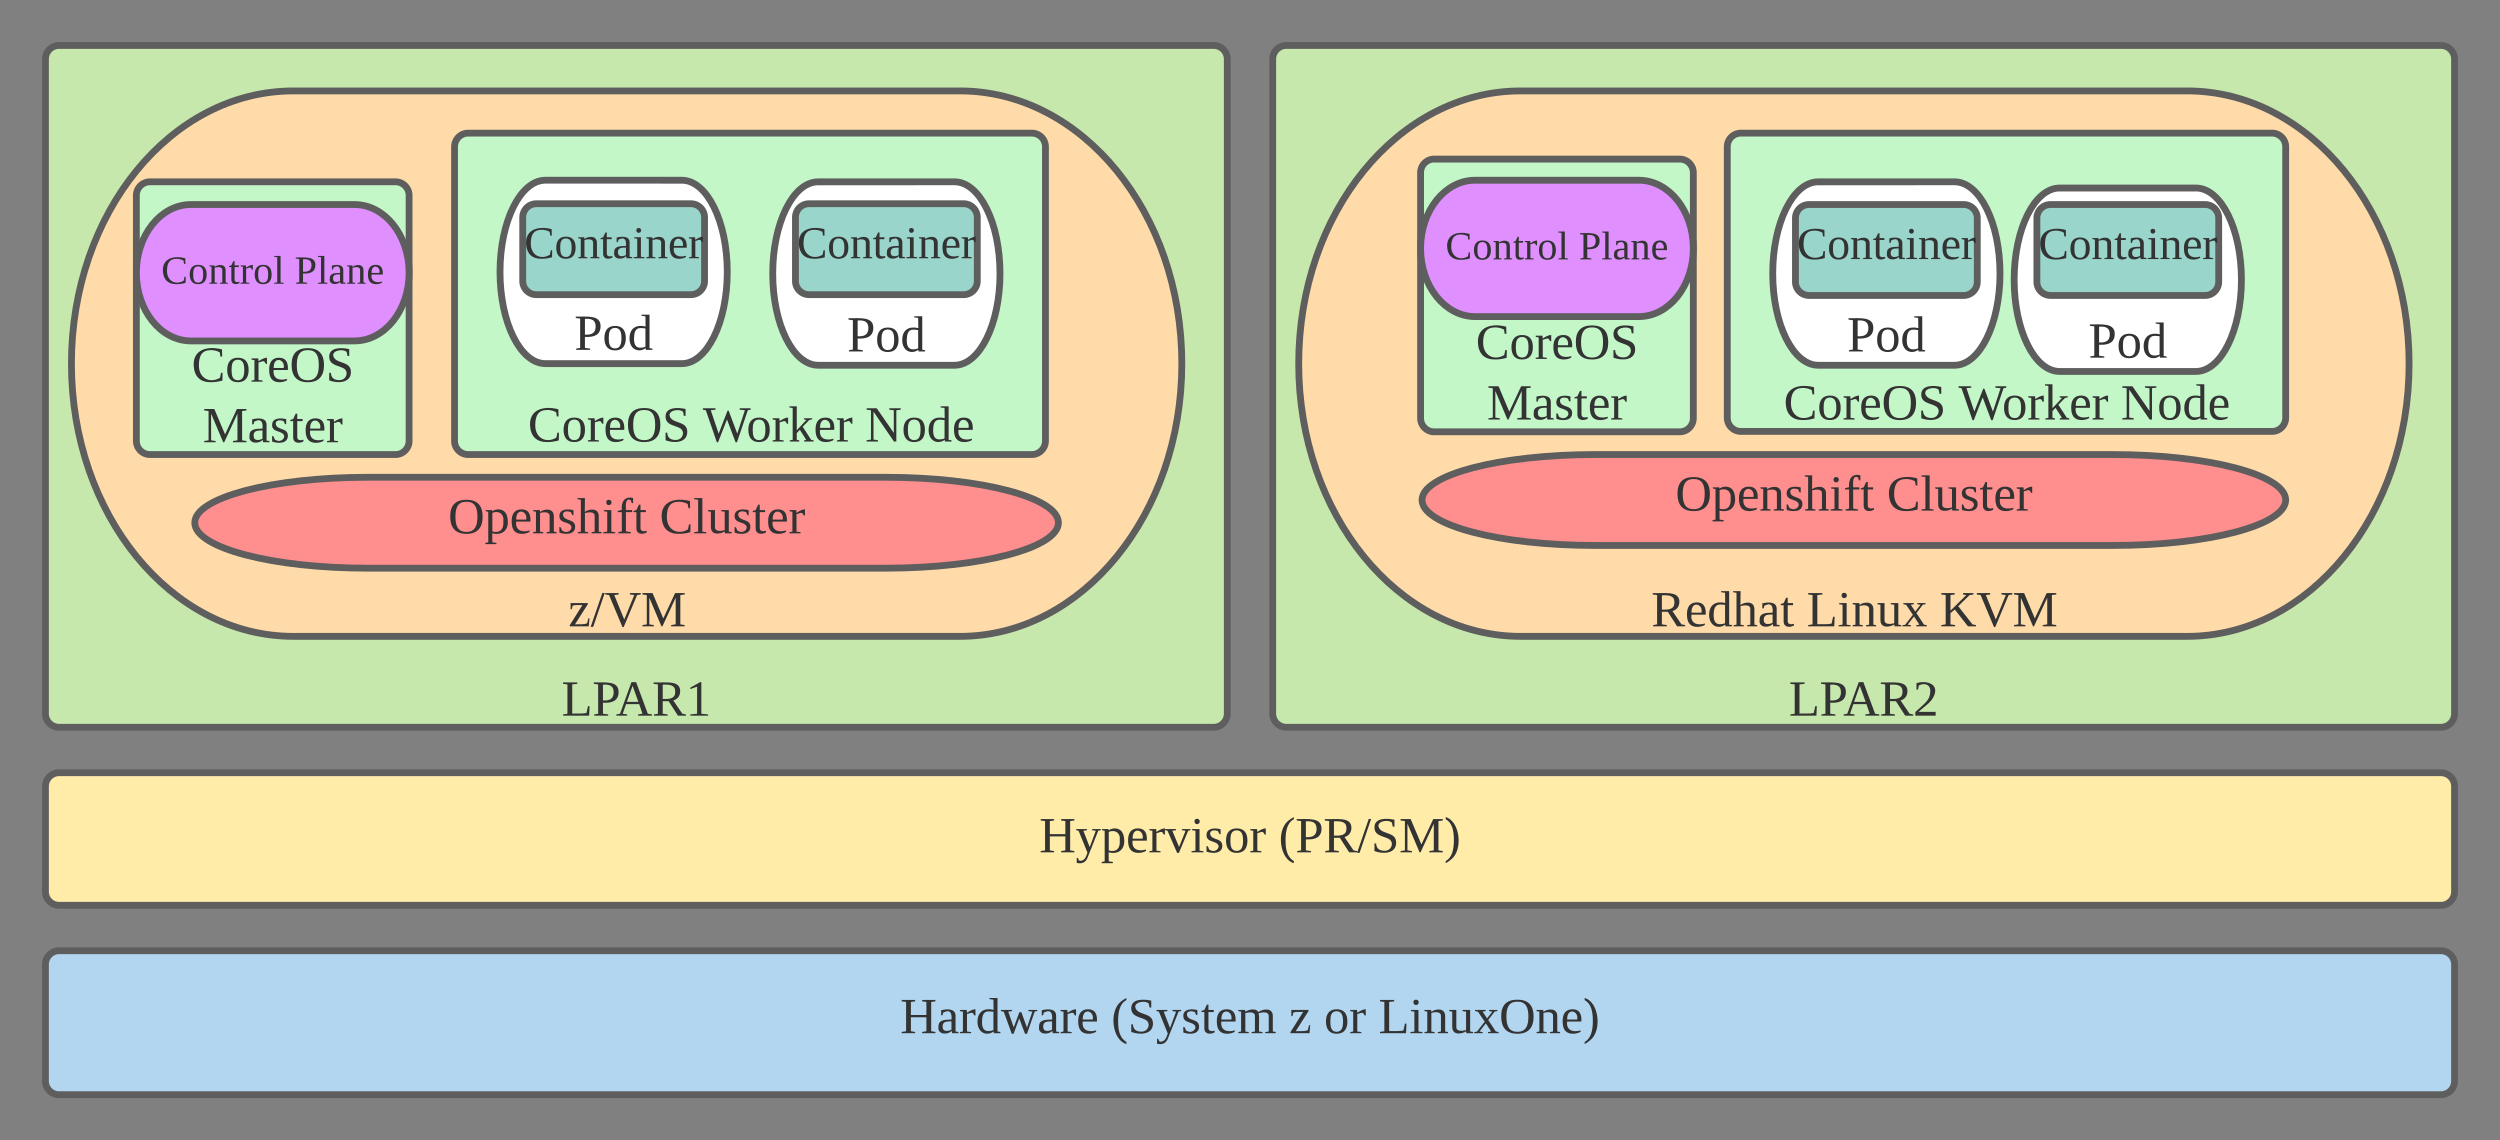 <svg xmlns="http://www.w3.org/2000/svg" xmlns:xlink="http://www.w3.org/1999/xlink" xmlns:lucid="lucid" width="1100" height="501.67"><rect width="100%" height="100%" fill="#808080" stroke="none"/><g transform="translate(-60 -520)" lucid:page-tab-id="b0BbP3eoTUmu"><path d="M80 944.33a6 6 0 0 1 6-6h1048a6 6 0 0 1 6 6v51.34a6 6 0 0 1-6 6H86a6 6 0 0 1-6-6z" stroke="#5e5e5e" stroke-width="3" fill="#b2d6ef"/><use xlink:href="#a" transform="matrix(1,0,0,1,85,943.333) translate(371.142 31.278)"/><use xlink:href="#b" transform="matrix(1,0,0,1,85,943.333) translate(463.92 31.278)"/><use xlink:href="#c" transform="matrix(1,0,0,1,85,943.333) translate(542.191 31.278)"/><use xlink:href="#d" transform="matrix(1,0,0,1,85,943.333) translate(557.562 31.278)"/><use xlink:href="#e" transform="matrix(1,0,0,1,85,943.333) translate(581.574 31.278)"/><path d="M80 866a6 6 0 0 1 6-6h1048a6 6 0 0 1 6 6v46.33a6 6 0 0 1-6 6H86a6 6 0 0 1-6-6z" stroke="#5e5e5e" stroke-width="3" fill="#ffeca9"/><use xlink:href="#f" transform="matrix(1,0,0,1,85,865) translate(432.284 30.028)"/><use xlink:href="#g" transform="matrix(1,0,0,1,85,865) translate(537.593 30.028)"/><path d="M80 546a6 6 0 0 1 6-6h508a6 6 0 0 1 6 6v288a6 6 0 0 1-6 6H86a6 6 0 0 1-6-6z" stroke="#5e5e5e" stroke-width="3" fill="#c7e8ac"/><use xlink:href="#h" transform="matrix(1,0,0,1,85,545) translate(222.13 289.901)"/><path d="M482.3 560c53.95 0 97.7 53.73 97.7 120 0 66.27-43.75 120-97.7 120H189.13c-53.96 0-97.7-53.73-97.7-120 0-66.27 43.74-120 97.7-120z" stroke="#5e5e5e" stroke-width="3" fill="#ffdba9"/><use xlink:href="#i" transform="matrix(1,0,0,1,96.429,565) translate(213.641 230.586)"/><path d="M620 546a6 6 0 0 1 6-6h508a6 6 0 0 1 6 6v288a6 6 0 0 1-6 6H626a6 6 0 0 1-6-6z" stroke="#5e5e5e" stroke-width="3" fill="#c7e8ac"/><use xlink:href="#j" transform="matrix(1,0,0,1,625,545) translate(222.13 289.901)"/><path d="M1022.3 560c53.95 0 97.7 53.73 97.7 120 0 66.27-43.75 120-97.7 120H729.13c-53.96 0-97.7-53.73-97.7-120 0-66.27 43.74-120 97.7-120z" stroke="#5e5e5e" stroke-width="3" fill="#ffdba9"/><use xlink:href="#k" transform="matrix(1,0,0,1,636.429,565) translate(150.153 230.586)"/><use xlink:href="#l" transform="matrix(1,0,0,1,636.429,565) translate(218.548 230.586)"/><use xlink:href="#m" transform="matrix(1,0,0,1,636.429,565) translate(277.128 230.586)"/><path d="M120 606a6 6 0 0 1 6-6h108a6 6 0 0 1 6 6v108a6 6 0 0 1-6 6H126a6 6 0 0 1-6-6z" stroke="#5e5e5e" stroke-width="3" fill="#c3f7c8"/><use xlink:href="#n" transform="matrix(1,0,0,1,125,605) translate(19.29 82.936)"/><use xlink:href="#o" transform="matrix(1,0,0,1,125,605) translate(24.228 109.603)"/><path d="M216 610c13.25 0 24 13.43 24 30s-10.75 30-24 30h-72c-13.25 0-24-13.43-24-30s10.75-30 24-30z" stroke="#5e5e5e" stroke-width="3" fill="#e08fff"/><use xlink:href="#p" transform="matrix(1,0,0,1,125,615) translate(5.938 29.847)"/><use xlink:href="#q" transform="matrix(1,0,0,1,125,615) translate(64.654 29.847)"/><path d="M449.7 730c42 0 76 8.95 76 20s-34 20-76 20h-228c-41.96 0-76-8.95-76-20s34.04-20 76-20z" stroke="#5e5e5e" stroke-width="3" fill="#ff8f8f"/><use xlink:href="#r" transform="matrix(1,0,0,1,150.714,735) translate(106.456 19.653)"/><use xlink:href="#s" transform="matrix(1,0,0,1,150.714,735) translate(199.48 19.653)"/><path d="M260 584.58a6 6 0 0 1 6-6h248a6 6 0 0 1 6 6V714a6 6 0 0 1-6 6H266a6 6 0 0 1-6-6z" stroke="#5e5e5e" stroke-width="3" fill="#c3f7c8"/><use xlink:href="#t" transform="matrix(1,0,0,1,265,583.583) translate(27.29 130.692)"/><use xlink:href="#u" transform="matrix(1,0,0,1,265,583.583) translate(104.265 130.692)"/><use xlink:href="#v" transform="matrix(1,0,0,1,265,583.583) translate(175.685 130.692)"/><path d="M360 599.3c11.05 0 20 18.06 20 40.35 0 22.28-8.95 40.35-20 40.35h-60c-11.05 0-20-18.07-20-40.35 0-22.3 8.95-40.36 20-40.36z" stroke="#5e5e5e" stroke-width="3" fill="#fff"/><use xlink:href="#w" transform="matrix(1,0,0,1,285,604.291) translate(27.721 69.65)"/><path d="M290 615.65a6 6 0 0 1 6-6h68a6 6 0 0 1 6 6v28a6 6 0 0 1-6 6h-68a6 6 0 0 1-6-6z" stroke="#5e5e5e" stroke-width="3" fill="#99d5ca"/><use xlink:href="#x" transform="matrix(1,0,0,1,295,614.646) translate(-4.361 19)"/><path d="M480 600c11.05 0 20 18.07 20 40.35 0 22.3-8.95 40.36-20 40.36h-60c-11.05 0-20-18.06-20-40.35 0-22.28 8.95-40.35 20-40.35z" stroke="#5e5e5e" stroke-width="3" fill="#fff"/><use xlink:href="#w" transform="matrix(1,0,0,1,405,605) translate(27.721 69.65)"/><path d="M410 615.65a6 6 0 0 1 6-6h68a6 6 0 0 1 6 6v28a6 6 0 0 1-6 6h-68a6 6 0 0 1-6-6z" stroke="#5e5e5e" stroke-width="3" fill="#99d5ca"/><use xlink:href="#x" transform="matrix(1,0,0,1,415,614.646) translate(-4.361 19)"/><path d="M989.7 720c42 0 76 8.95 76 20s-34 20-76 20h-228c-41.96 0-76-8.95-76-20s34.04-20 76-20z" stroke="#5e5e5e" stroke-width="3" fill="#ff8f8f"/><use xlink:href="#r" transform="matrix(1,0,0,1,690.714,725) translate(106.456 19.653)"/><use xlink:href="#s" transform="matrix(1,0,0,1,690.714,725) translate(199.48 19.653)"/><path d="M685.06 596a6 6 0 0 1 6-6h108a6 6 0 0 1 6 6v108a6 6 0 0 1-6 6h-108a6 6 0 0 1-6-6z" stroke="#5e5e5e" stroke-width="3" fill="#c3f7c8"/><use xlink:href="#n" transform="matrix(1,0,0,1,690.065,595) translate(19.29 82.936)"/><use xlink:href="#o" transform="matrix(1,0,0,1,690.065,595) translate(24.228 109.603)"/><path d="M781.06 599.3c13.26 0 24 13.42 24 30 0 16.56-10.74 30-24 30h-72c-13.25 0-24-13.44-24-30 0-16.58 10.75-30 24-30z" stroke="#5e5e5e" stroke-width="3" fill="#e08fff"/><g><use xlink:href="#p" transform="matrix(1,0,0,1,690.065,604.291) translate(5.938 29.847)"/><use xlink:href="#q" transform="matrix(1,0,0,1,690.065,604.291) translate(64.654 29.847)"/></g><path d="M820 584.58a6 6 0 0 1 6-6h233.7a6 6 0 0 1 6 6v119.24a6 6 0 0 1-6 6H826a6 6 0 0 1-6-6z" stroke="#5e5e5e" stroke-width="3" fill="#c3f7c8"/><g><use xlink:href="#t" transform="matrix(1,0,0,1,825,583.583) translate(19.79 121)"/><use xlink:href="#u" transform="matrix(1,0,0,1,825,583.583) translate(96.765 121)"/><use xlink:href="#v" transform="matrix(1,0,0,1,825,583.583) translate(168.185 121)"/></g><path d="M920 600c11.05 0 20 18.07 20 40.35 0 22.3-8.95 40.36-20 40.36h-60c-11.05 0-20-18.06-20-40.35 0-22.28 8.95-40.35 20-40.35z" stroke="#5e5e5e" stroke-width="3" fill="#fff"/><g><use xlink:href="#w" transform="matrix(1,0,0,1,845,605) translate(27.721 69.65)"/></g><path d="M850 616a6 6 0 0 1 6-6h68a6 6 0 0 1 6 6v28a6 6 0 0 1-6 6h-68a6 6 0 0 1-6-6z" stroke="#5e5e5e" stroke-width="3" fill="#99d5ca"/><g><use xlink:href="#x" transform="matrix(1,0,0,1,855,615) translate(-4.361 19)"/></g><path d="M1026.23 602.73c11.04 0 20 18.06 20 40.35 0 22.3-8.96 40.36-20 40.36h-60c-11.05 0-20-18.07-20-40.36 0-22.3 8.95-40.35 20-40.35z" stroke="#5e5e5e" stroke-width="3" fill="#fff"/><g><use xlink:href="#w" transform="matrix(1,0,0,1,951.229,607.727) translate(27.721 69.65)"/></g><path d="M956.23 616a6 6 0 0 1 6-6h68a6 6 0 0 1 6 6v28a6 6 0 0 1-6 6h-68a6 6 0 0 1-6-6z" stroke="#5e5e5e" stroke-width="3" fill="#99d5ca"/><g><use xlink:href="#x" transform="matrix(1,0,0,1,961.229,615) translate(-4.361 19)"/></g><defs><path fill="#333" d="M10 0v-9l31-5v-208l-31-4v-10h95v10l-30 4v93h110v-93l-30-4v-10h94v10l-30 4v208l30 5v9h-94v-9l30-5v-99H75v99l30 5v9H10" id="y"/><path fill="#333" d="M32-163c41-10 102-14 102 39v112c8 3 24-2 21 12h-45l-4-17C83 13 3 13 13-46c-2-50 45-50 92-51 4-36-5-70-42-56-6 2-12 4-16 6-4 7 0 23-15 20v-36zM42-47c0 41 41 33 63 22v-59c-34 1-63-1-63 37" id="z"/><path fill="#333" d="M57-145c16-10 35-24 60-25v45c-19 1-8-30-40-17l-20 6v124l29 4v8H7v-8l21-4v-141c-8-3-24 2-21-12h48" id="A"/><path fill="#333" d="M13-81c0-71 46-101 114-85l-1-72-28-4v-8h57v238c8 3 24-2 21 12h-47l-2-12C80 23 13-1 13-81zm77-74c-37 1-44 33-45 74 0 38 9 66 45 66 14 0 27-3 36-7v-130c-10-1-24-3-36-3" id="B"/><path fill="#333" d="M240-154L185 4h-14l-41-109L90 4H77L20-153c-7-3-23 1-20-12h79v8l-27 4L91-41l40-108h14l40 109 38-113-28-4v-8h63v8" id="C"/><path fill="#333" d="M84-170c49 0 66 33 63 87H46c-8 60 38 80 95 63v10C128-2 108 4 88 4 34 4 14-29 14-84c-1-54 22-86 70-86zm33 73c12-57-57-82-69-24-1 7-2 15-2 24h71" id="D"/><g id="a"><use transform="matrix(0.062,0,0,0.062,0,0)" xlink:href="#y"/><use transform="matrix(0.062,0,0,0.062,15.988,0)" xlink:href="#z"/><use transform="matrix(0.062,0,0,0.062,25.802,0)" xlink:href="#A"/><use transform="matrix(0.062,0,0,0.062,33.148,0)" xlink:href="#B"/><use transform="matrix(0.062,0,0,0.062,44.259,0)" xlink:href="#C"/><use transform="matrix(0.062,0,0,0.062,60.247,0)" xlink:href="#z"/><use transform="matrix(0.062,0,0,0.062,70.062,0)" xlink:href="#A"/><use transform="matrix(0.062,0,0,0.062,77.407,0)" xlink:href="#D"/></g><path fill="#333" d="M108-235c-52 28-62 95-58 178 3 56 21 97 58 119v15C7 49-17-153 67-223c12-10 25-19 41-27v15" id="E"/><path fill="#333" d="M178-68c0 79-95 82-154 59v-54h12c1 35 22 52 60 52 50 0 69-58 33-82-39-24-105-21-105-85 0-67 86-66 142-53v49h-12l-6-29c-31-27-121-7-89 42 28 43 119 24 119 101" id="F"/><path fill="#333" d="M161-154L85 37C75 66 49 86 8 75V39c18-2 6 24 29 21 30-4 38-32 47-58L21-153c-7-3-20 0-17-12h77v8l-26 4 45 116 43-116-26-4v-8h62v8" id="G"/><path fill="#333" d="M41-130c7 48 86 23 86 84 0 56-69 57-112 41v-40c20 0 9 29 31 31 35 19 77-26 41-50-27-18-72-13-72-59 0-50 58-52 100-41v36c-19 1-8-25-28-25-21-7-50-1-46 23" id="H"/><path fill="#333" d="M54-38c-1 25 24 26 44 20v12C71 10 25 9 25-35v-115H4c-2-14 14-10 21-15l18-38h11v38h38v15H54v112" id="I"/><path fill="#333" d="M126-118c4-37-42-32-68-25v131l24 4v8H8C5-13 21-9 28-12v-141c-7-3-23 1-20-12h48l1 13c22-15 77-30 92 2 32-22 104-36 104 29v109c8 3 24-2 21 12h-75v-8l25-4v-106c3-39-45-31-72-24 7 37 1 88 3 130l25 4v8h-78v-8l24-4v-106" id="J"/><g id="b"><use transform="matrix(0.062,0,0,0.062,0,0)" xlink:href="#E"/><use transform="matrix(0.062,0,0,0.062,7.346,0)" xlink:href="#F"/><use transform="matrix(0.062,0,0,0.062,19.691,0)" xlink:href="#G"/><use transform="matrix(0.062,0,0,0.062,30.802,0)" xlink:href="#H"/><use transform="matrix(0.062,0,0,0.062,39.444,0)" xlink:href="#I"/><use transform="matrix(0.062,0,0,0.062,45.617,0)" xlink:href="#D"/><use transform="matrix(0.062,0,0,0.062,55.432,0)" xlink:href="#J"/></g><path fill="#333" d="M10 0v-8l90-143c-23 2-54-4-70 6-5 8 1 26-14 24v-44h122v8L47-14c29-2 65 3 86-8l9-35h8l-5 57H10" id="K"/><use transform="matrix(0.062,0,0,0.062,0,0)" xlink:href="#K" id="c"/><path fill="#333" d="M90-170c52 0 76 32 76 87 0 54-24 87-77 87-51 0-75-34-75-87 0-54 24-87 76-87zM89-10c39 0 46-35 46-73 0-39-7-73-46-73-39 1-44 34-44 73s6 72 44 73" id="L"/><g id="d"><use transform="matrix(0.062,0,0,0.062,0,0)" xlink:href="#L"/><use transform="matrix(0.062,0,0,0.062,11.111,0)" xlink:href="#A"/></g><path fill="#333" d="M111-226l-36 4v207c33-1 73 2 101-4l11-49h11l-3 68H10v-9l31-5v-208l-31-4v-10h101v10" id="M"/><path fill="#333" d="M47-200c-23 0-25-39 0-38 13 0 18 7 20 19-1 11-8 19-20 19zM65-12l28 4v8H8v-8l28-4v-141l-24-4v-8h53v153" id="N"/><path fill="#333" d="M125-118c4-37-41-34-68-26v132l23 4v8H8C5-13 21-9 28-12v-141c-7-3-23 1-20-12h47l2 13c31-23 98-29 98 31v109c7 3 23-1 20 12h-72v-8l22-4v-106" id="O"/><path fill="#333" d="M124-13C89 8 26 15 26-45v-108c-8-3-24 2-21-12h50v118c-3 37 42 32 69 25v-131l-25-4v-8h54v153c8 3 24-2 21 12h-48" id="P"/><path fill="#333" d="M156-12c7 3 23-1 20 12h-75v-8l22-4-38-58-45 58 23 4v8H3v-8l19-3 55-71-48-71c-7-3-23 1-20-12h75v8l-22 4 32 48 37-48-23-4v-8h59v8l-19 3-46 60" id="Q"/><path fill="#333" d="M130-224c-62 0-78 43-78 106 0 64 16 108 78 108s78-45 78-108-16-106-78-106zm0 228C53 4 15-39 15-118c-1-80 37-120 115-120s115 42 115 120C245-39 207 4 130 4" id="R"/><path fill="#333" d="M12-250C113-222 137-19 52 49 40 59 28 69 12 77V62C56 37 70-16 70-87c0-70-13-123-58-148v-15" id="S"/><g id="e"><use transform="matrix(0.062,0,0,0.062,0,0)" xlink:href="#M"/><use transform="matrix(0.062,0,0,0.062,13.519,0)" xlink:href="#N"/><use transform="matrix(0.062,0,0,0.062,19.691,0)" xlink:href="#O"/><use transform="matrix(0.062,0,0,0.062,30.802,0)" xlink:href="#P"/><use transform="matrix(0.062,0,0,0.062,41.914,0)" xlink:href="#Q"/><use transform="matrix(0.062,0,0,0.062,53.025,0)" xlink:href="#R"/><use transform="matrix(0.062,0,0,0.062,69.012,0)" xlink:href="#O"/><use transform="matrix(0.062,0,0,0.062,80.123,0)" xlink:href="#D"/><use transform="matrix(0.062,0,0,0.062,89.938,0)" xlink:href="#S"/></g><path fill="#333" d="M166-85c3 67-44 102-111 85l1 64 29 4v9H6v-9l21-4v-217c-7-3-22 1-19-12h46l1 9c11-8 26-14 45-14 47 2 64 36 66 85zM56-13c53 14 83-14 78-72 7-53-33-79-78-60v132" id="T"/><path fill="#333" d="M164-154L98 4H85L17-153c-7-3-20 0-17-12h77v8l-26 4L99-38l46-115-26-4v-8h61v8" id="U"/><g id="f"><use transform="matrix(0.062,0,0,0.062,0,0)" xlink:href="#y"/><use transform="matrix(0.062,0,0,0.062,15.988,0)" xlink:href="#G"/><use transform="matrix(0.062,0,0,0.062,27.099,0)" xlink:href="#T"/><use transform="matrix(0.062,0,0,0.062,38.21,0)" xlink:href="#D"/><use transform="matrix(0.062,0,0,0.062,48.025,0)" xlink:href="#A"/><use transform="matrix(0.062,0,0,0.062,55.37,0)" xlink:href="#U"/><use transform="matrix(0.062,0,0,0.062,66.481,0)" xlink:href="#N"/><use transform="matrix(0.062,0,0,0.062,72.654,0)" xlink:href="#H"/><use transform="matrix(0.062,0,0,0.062,81.296,0)" xlink:href="#L"/><use transform="matrix(0.062,0,0,0.062,92.407,0)" xlink:href="#A"/></g><path fill="#333" d="M75-108c48 3 76-12 76-58s-28-57-76-54v112zm111-58c-1 60-46 78-111 74v78l37 5v9H13v-9l28-5v-208l-31-4v-10c81 1 178-14 176 70" id="V"/><path fill="#333" d="M199-173c-1 36-21 56-49 65l64 94 26 5v9h-57l-66-103H75v89l35 5v9H13v-9l28-5v-208l-31-4v-10c80 4 190-20 189 63zM75-119c50 2 89-1 89-51 0-49-39-52-89-50v101" id="W"/><path fill="#333" d="M18 4H0l83-241h17" id="X"/><path fill="#333" d="M152 0h-7L59-203v189l32 5v9H10v-9l31-5v-208l-31-4v-10h72l76 180 84-180h68v10l-31 4v208l31 5v9h-96v-9l32-5v-189" id="Y"/><g id="g"><use transform="matrix(0.062,0,0,0.062,0,0)" xlink:href="#E"/><use transform="matrix(0.062,0,0,0.062,7.346,0)" xlink:href="#V"/><use transform="matrix(0.062,0,0,0.062,19.691,0)" xlink:href="#W"/><use transform="matrix(0.062,0,0,0.062,34.506,0)" xlink:href="#X"/><use transform="matrix(0.062,0,0,0.062,40.679,0)" xlink:href="#F"/><use transform="matrix(0.062,0,0,0.062,53.025,0)" xlink:href="#Y"/><use transform="matrix(0.062,0,0,0.062,72.778,0)" xlink:href="#S"/></g><path fill="#333" d="M81-9v9H4v-9l26-5 81-224h33l83 224 30 5v9h-99v-9l31-5-23-68H73L49-14zm38-203L78-98h82" id="Z"/><path fill="#333" d="M110-14l48 5v9H32v-9l48-5v-192l-48 17v-10l69-39h9v224" id="aa"/><g id="h"><use transform="matrix(0.062,0,0,0.062,0,0)" xlink:href="#M"/><use transform="matrix(0.062,0,0,0.062,13.519,0)" xlink:href="#V"/><use transform="matrix(0.062,0,0,0.062,23.827,0)" xlink:href="#Z"/><use transform="matrix(0.062,0,0,0.062,39.815,0)" xlink:href="#W"/><use transform="matrix(0.062,0,0,0.062,54.63,0)" xlink:href="#aa"/></g><path fill="#333" d="M256-236v10l-26 4L135 5h-9L31-222l-27-4v-10h95v10l-31 4 71 174 71-174-31-4v-10h77" id="ab"/><g id="i"><use transform="matrix(0.062,0,0,0.062,0,0)" xlink:href="#K"/><use transform="matrix(0.062,0,0,0.062,9.815,0)" xlink:href="#X"/><use transform="matrix(0.062,0,0,0.062,15.988,0)" xlink:href="#ab"/><use transform="matrix(0.062,0,0,0.062,31.975,0)" xlink:href="#Y"/></g><path fill="#333" d="M24-231c66-21 156 2 128 81C132-92 78-66 39-27h121V0H16v-26l59-54c26-25 47-47 47-97 0-48-47-57-81-37l-6 29H24v-46" id="ac"/><g id="j"><use transform="matrix(0.062,0,0,0.062,0,0)" xlink:href="#M"/><use transform="matrix(0.062,0,0,0.062,13.519,0)" xlink:href="#V"/><use transform="matrix(0.062,0,0,0.062,23.827,0)" xlink:href="#Z"/><use transform="matrix(0.062,0,0,0.062,39.815,0)" xlink:href="#W"/><use transform="matrix(0.062,0,0,0.062,54.63,0)" xlink:href="#ac"/></g><path fill="#333" d="M126-119c3-38-42-31-69-25v132l23 4v8H7v-8l21-4v-226l-24-4v-8h53l-1 98c31-22 99-31 99 31v109c7 3 23-1 20 12h-71v-8l22-4v-107" id="ad"/><g id="k"><use transform="matrix(0.062,0,0,0.062,0,0)" xlink:href="#W"/><use transform="matrix(0.062,0,0,0.062,14.815,0)" xlink:href="#D"/><use transform="matrix(0.062,0,0,0.062,24.63,0)" xlink:href="#B"/><use transform="matrix(0.062,0,0,0.062,35.741,0)" xlink:href="#ad"/><use transform="matrix(0.062,0,0,0.062,46.852,0)" xlink:href="#z"/><use transform="matrix(0.062,0,0,0.062,56.667,0)" xlink:href="#I"/></g><g id="l"><use transform="matrix(0.062,0,0,0.062,0,0)" xlink:href="#M"/><use transform="matrix(0.062,0,0,0.062,13.519,0)" xlink:href="#N"/><use transform="matrix(0.062,0,0,0.062,19.691,0)" xlink:href="#O"/><use transform="matrix(0.062,0,0,0.062,30.802,0)" xlink:href="#P"/><use transform="matrix(0.062,0,0,0.062,41.914,0)" xlink:href="#Q"/></g><path fill="#333" d="M238-236v10l-27 4-81 79L231-14l25 5v9h-57l-93-119-31 25v80l33 5v9H10v-9l31-5v-208l-31-4v-10h95v10l-30 4v111l112-111-23-4v-10h74" id="ae"/><g id="m"><use transform="matrix(0.062,0,0,0.062,0,0)" xlink:href="#ae"/><use transform="matrix(0.062,0,0,0.062,15.988,0)" xlink:href="#ab"/><use transform="matrix(0.062,0,0,0.062,31.975,0)" xlink:href="#Y"/></g><path fill="#333" d="M52-115c0 93 80 130 150 87l7-35h11l-1 55c-23 7-52 12-83 12C60 4 19-37 15-115c-5-113 97-141 201-114l1 51h-12l-5-30c-15-9-39-16-62-16-66 0-86 41-86 109" id="af"/><g id="n"><use transform="matrix(0.062,0,0,0.062,0,0)" xlink:href="#af"/><use transform="matrix(0.062,0,0,0.062,14.815,0)" xlink:href="#L"/><use transform="matrix(0.062,0,0,0.062,25.926,0)" xlink:href="#A"/><use transform="matrix(0.062,0,0,0.062,33.272,0)" xlink:href="#D"/><use transform="matrix(0.062,0,0,0.062,43.086,0)" xlink:href="#R"/><use transform="matrix(0.062,0,0,0.062,59.074,0)" xlink:href="#F"/></g><g id="o"><use transform="matrix(0.062,0,0,0.062,0,0)" xlink:href="#Y"/><use transform="matrix(0.062,0,0,0.062,19.753,0)" xlink:href="#z"/><use transform="matrix(0.062,0,0,0.062,29.568,0)" xlink:href="#H"/><use transform="matrix(0.062,0,0,0.062,38.21,0)" xlink:href="#I"/><use transform="matrix(0.062,0,0,0.062,44.383,0)" xlink:href="#D"/><use transform="matrix(0.062,0,0,0.062,54.198,0)" xlink:href="#A"/></g><path fill="#333" d="M65-12l28 4v8H7v-8l28-4v-226l-28-4v-8h58v238" id="ag"/><g id="p"><use transform="matrix(0.049,0,0,0.049,0,0)" xlink:href="#af"/><use transform="matrix(0.049,0,0,0.049,11.852,0)" xlink:href="#L"/><use transform="matrix(0.049,0,0,0.049,20.741,0)" xlink:href="#O"/><use transform="matrix(0.049,0,0,0.049,29.63,0)" xlink:href="#I"/><use transform="matrix(0.049,0,0,0.049,34.568,0)" xlink:href="#A"/><use transform="matrix(0.049,0,0,0.049,40.444,0)" xlink:href="#L"/><use transform="matrix(0.049,0,0,0.049,49.333,0)" xlink:href="#ag"/></g><g id="q"><use transform="matrix(0.049,0,0,0.049,0,0)" xlink:href="#V"/><use transform="matrix(0.049,0,0,0.049,9.877,0)" xlink:href="#ag"/><use transform="matrix(0.049,0,0,0.049,14.815,0)" xlink:href="#z"/><use transform="matrix(0.049,0,0,0.049,22.667,0)" xlink:href="#O"/><use transform="matrix(0.049,0,0,0.049,31.556,0)" xlink:href="#D"/></g><path fill="#333" d="M103-236c-39-15-35 32-34 71h44v15H69v136l35 6v8H15v-8l25-6v-136H11v-9l29-7c-6-59 23-100 80-84v36c-15 2-12-14-17-22" id="ah"/><g id="r"><use transform="matrix(0.062,0,0,0.062,0,0)" xlink:href="#R"/><use transform="matrix(0.062,0,0,0.062,15.988,0)" xlink:href="#T"/><use transform="matrix(0.062,0,0,0.062,27.099,0)" xlink:href="#D"/><use transform="matrix(0.062,0,0,0.062,36.914,0)" xlink:href="#O"/><use transform="matrix(0.062,0,0,0.062,48.025,0)" xlink:href="#H"/><use transform="matrix(0.062,0,0,0.062,56.667,0)" xlink:href="#ad"/><use transform="matrix(0.062,0,0,0.062,67.778,0)" xlink:href="#N"/><use transform="matrix(0.062,0,0,0.062,73.951,0)" xlink:href="#ah"/><use transform="matrix(0.062,0,0,0.062,81.296,0)" xlink:href="#I"/></g><g id="s"><use transform="matrix(0.062,0,0,0.062,0,0)" xlink:href="#af"/><use transform="matrix(0.062,0,0,0.062,14.815,0)" xlink:href="#ag"/><use transform="matrix(0.062,0,0,0.062,20.988,0)" xlink:href="#P"/><use transform="matrix(0.062,0,0,0.062,32.099,0)" xlink:href="#H"/><use transform="matrix(0.062,0,0,0.062,40.741,0)" xlink:href="#I"/><use transform="matrix(0.062,0,0,0.062,46.914,0)" xlink:href="#D"/><use transform="matrix(0.062,0,0,0.062,56.728,0)" xlink:href="#A"/></g><g id="t"><use transform="matrix(0.062,0,0,0.062,0,0)" xlink:href="#af"/><use transform="matrix(0.062,0,0,0.062,14.815,0)" xlink:href="#L"/><use transform="matrix(0.062,0,0,0.062,25.926,0)" xlink:href="#A"/><use transform="matrix(0.062,0,0,0.062,33.272,0)" xlink:href="#D"/><use transform="matrix(0.062,0,0,0.062,43.086,0)" xlink:href="#R"/><use transform="matrix(0.062,0,0,0.062,59.074,0)" xlink:href="#F"/></g><path fill="#333" d="M319-222L242 5h-10l-61-162L108 5h-9L21-222l-21-4v-10h90v10l-34 4 56 166 63-163h8l61 163 54-166-37-4v-10h78v10" id="ai"/><path fill="#333" d="M60-80l68-73c-7-3-20 0-17-12h58c3 13-13 9-20 12l-47 48 60 93c7 3 21-1 18 12h-68c-3-12 9-9 15-12L82-83 60-60v48c7 3 21-1 18 12H10v-8l21-4v-226l-24-4v-8h53v170" id="aj"/><g id="u"><use transform="matrix(0.062,0,0,0.062,0,0)" xlink:href="#ai"/><use transform="matrix(0.062,0,0,0.062,19.136,0)" xlink:href="#L"/><use transform="matrix(0.062,0,0,0.062,30.247,0)" xlink:href="#A"/><use transform="matrix(0.062,0,0,0.062,37.593,0)" xlink:href="#aj"/><use transform="matrix(0.062,0,0,0.062,48.704,0)" xlink:href="#D"/><use transform="matrix(0.062,0,0,0.062,58.519,0)" xlink:href="#A"/></g><path fill="#333" d="M203-222l-32-4v-10h81v10l-31 4V0h-17L59-212v198l32 5v9H10v-9l31-5v-208l-31-4v-10h72L203-61v-161" id="ak"/><g id="v"><use transform="matrix(0.062,0,0,0.062,0,0)" xlink:href="#ak"/><use transform="matrix(0.062,0,0,0.062,15.988,0)" xlink:href="#L"/><use transform="matrix(0.062,0,0,0.062,27.099,0)" xlink:href="#B"/><use transform="matrix(0.062,0,0,0.062,38.21,0)" xlink:href="#D"/></g><g id="w"><use transform="matrix(0.062,0,0,0.062,0,0)" xlink:href="#V"/><use transform="matrix(0.062,0,0,0.062,12.346,0)" xlink:href="#L"/><use transform="matrix(0.062,0,0,0.062,23.457,0)" xlink:href="#B"/></g><g id="x"><use transform="matrix(0.056,0,0,0.056,0,0)" xlink:href="#af"/><use transform="matrix(0.056,0,0,0.056,13.333,0)" xlink:href="#L"/><use transform="matrix(0.056,0,0,0.056,23.333,0)" xlink:href="#O"/><use transform="matrix(0.056,0,0,0.056,33.333,0)" xlink:href="#I"/><use transform="matrix(0.056,0,0,0.056,38.889,0)" xlink:href="#z"/><use transform="matrix(0.056,0,0,0.056,47.722,0)" xlink:href="#N"/><use transform="matrix(0.056,0,0,0.056,53.278,0)" xlink:href="#O"/><use transform="matrix(0.056,0,0,0.056,63.278,0)" xlink:href="#D"/><use transform="matrix(0.056,0,0,0.056,72.111,0)" xlink:href="#A"/></g></defs></g></svg>